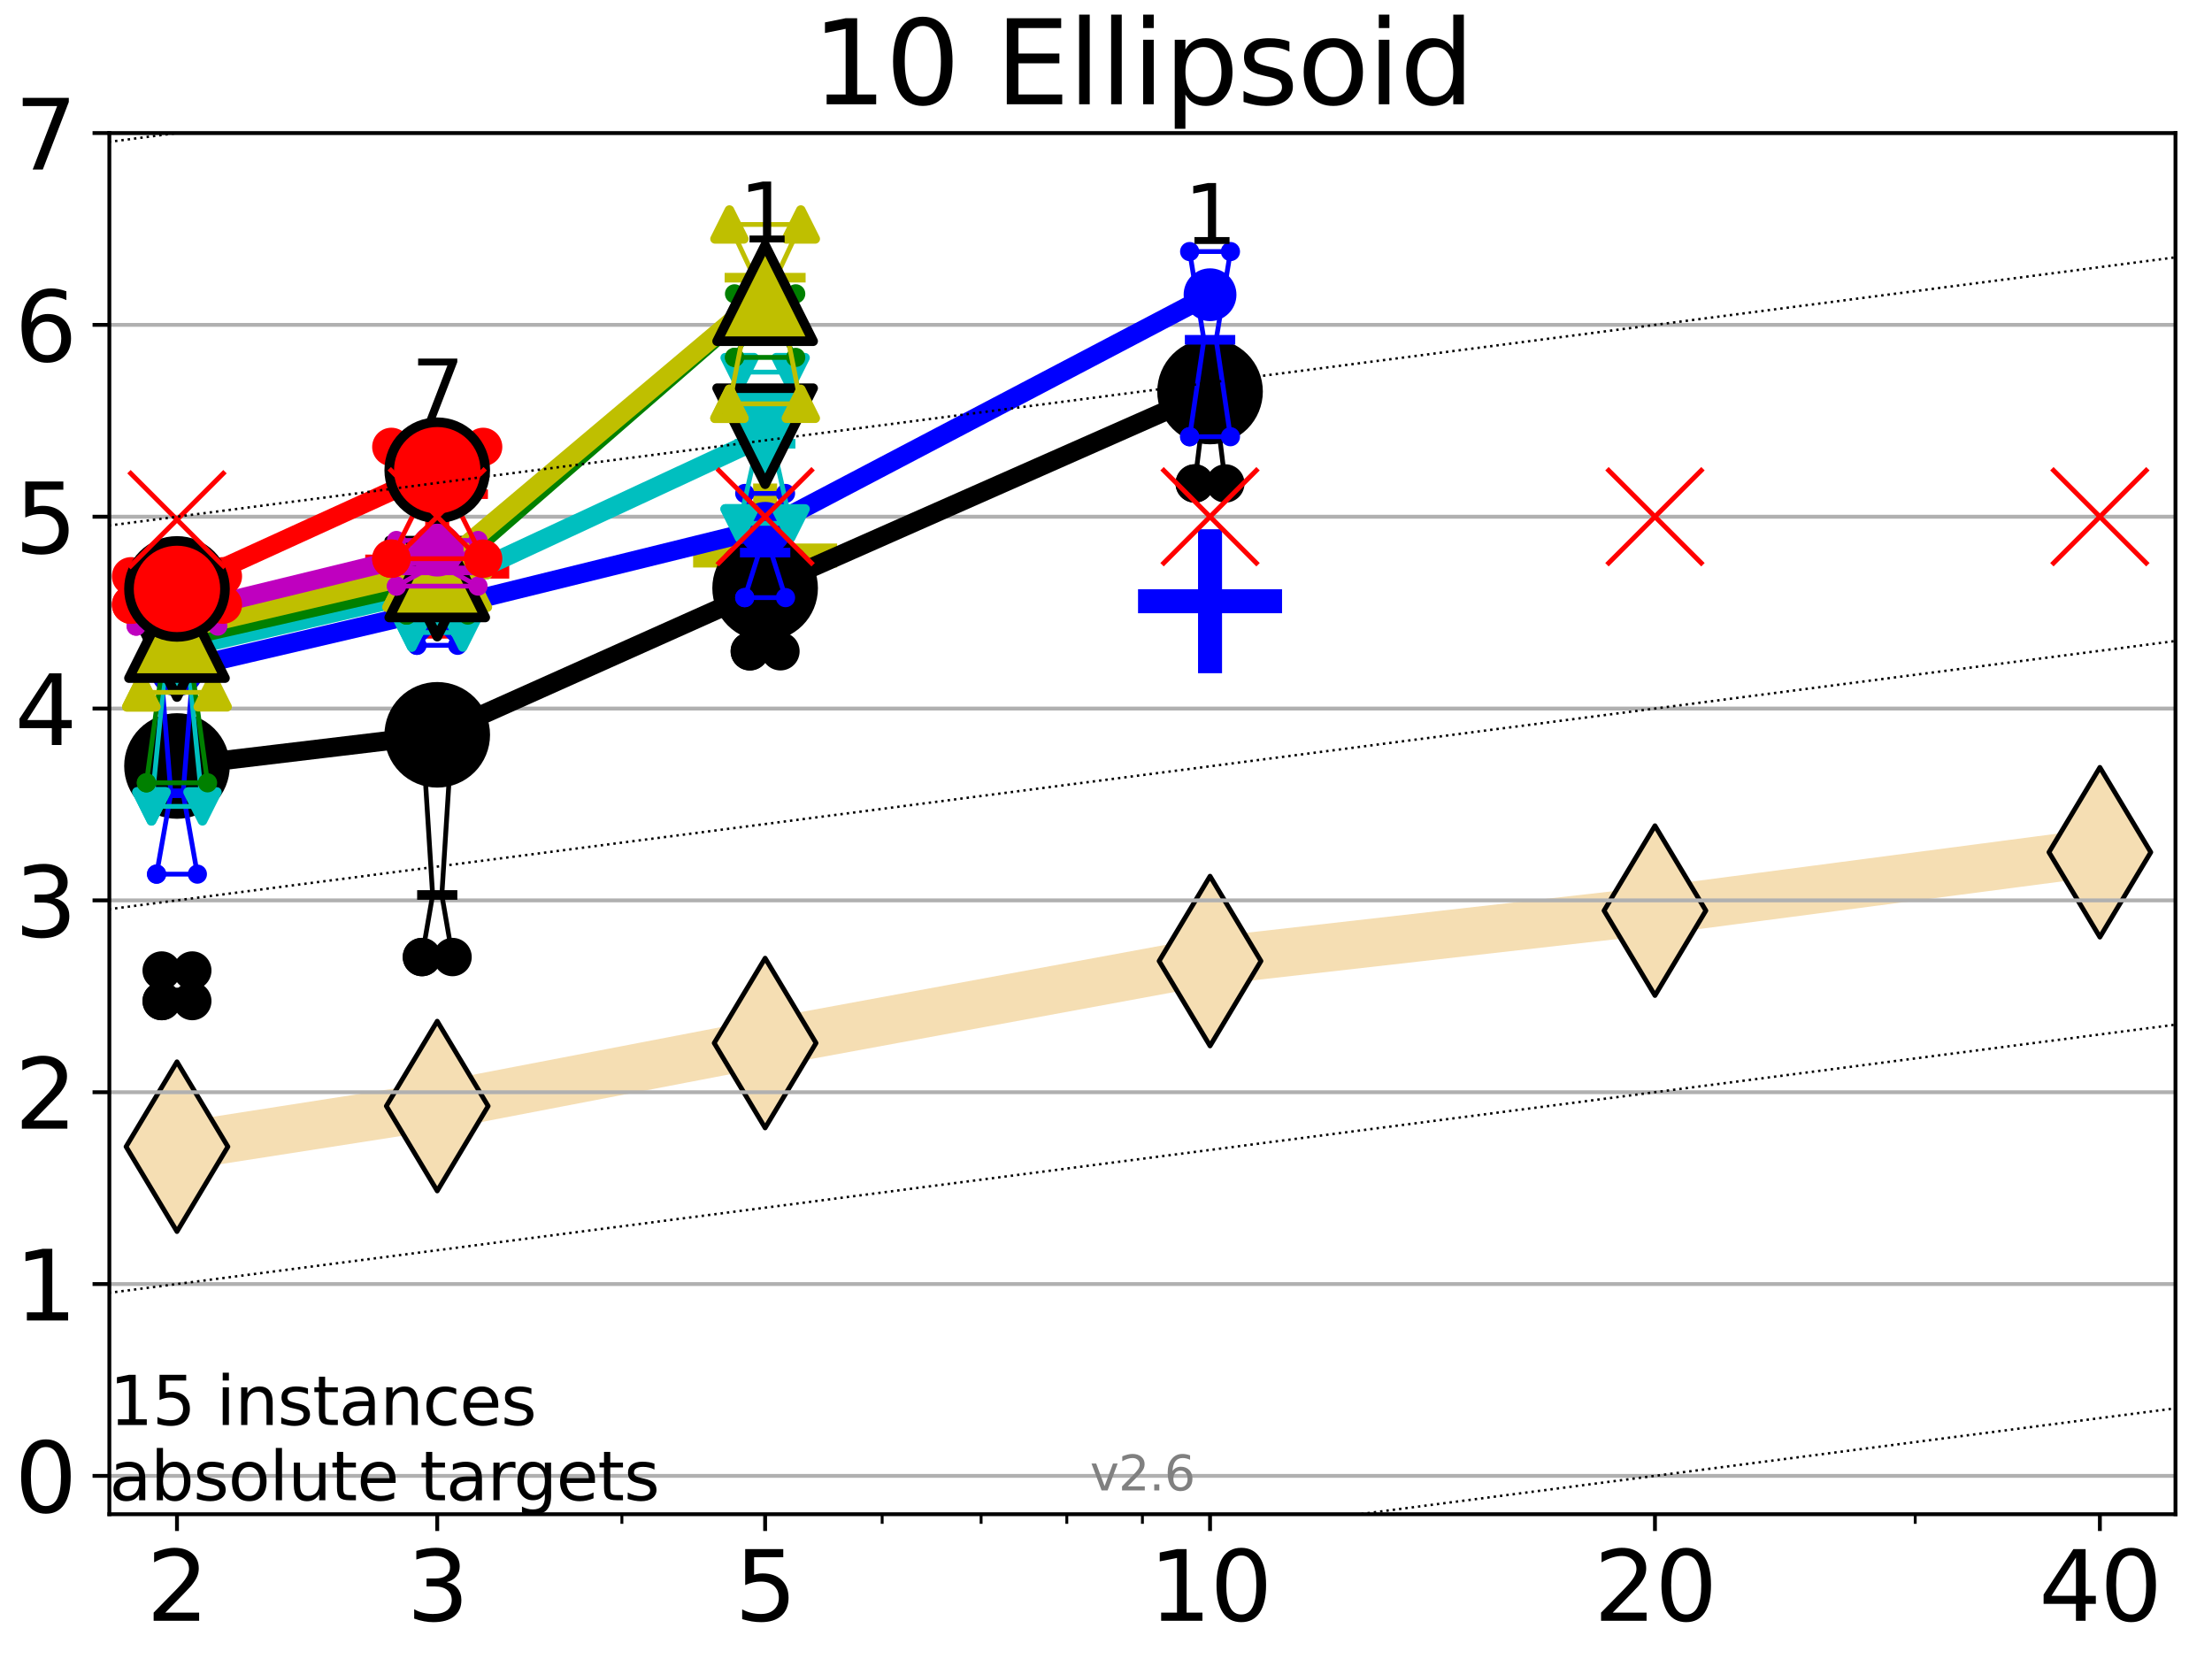 <?xml version="1.0" encoding="utf-8" standalone="no"?>
<!DOCTYPE svg PUBLIC "-//W3C//DTD SVG 1.1//EN"
  "http://www.w3.org/Graphics/SVG/1.1/DTD/svg11.dtd">
<svg xmlns:xlink="http://www.w3.org/1999/xlink" width="460.8pt" height="345.6pt" viewBox="0 0 460.8 345.6" xmlns="http://www.w3.org/2000/svg" version="1.1">
 <defs>
  <style type="text/css">*{stroke-linejoin: round; stroke-linecap: butt}</style>
 </defs>
 <g id="figure_1">
  <g id="patch_1">
   <path d="M 0 345.6 
L 460.8 345.6 
L 460.8 0 
L 0 0 
z
" style="fill: #ffffff"/>
  </g>
  <g id="axes_1">
   <g id="patch_2">
    <path d="M 22.78 315.44 
L 453.192 315.44 
L 453.192 27.72 
L 22.78 27.72 
z
" style="fill: #ffffff"/>
   </g>
   <g id="line2d_1">
    <path d="M 36.868 238.874 
L 91.085 230.414 
L 159.39 217.286 
L 252.074 200.205 
L 344.758 189.699 
L 437.443 177.537 
" clip-path="url(#pded7deedce)" style="fill: none; stroke: #f5deb3; stroke-width: 10; stroke-linecap: square"/>
    <defs>
     <path id="m7edb864f83" d="M 0 17.678 
L 10.607 0 
L 0 -17.678 
L -10.607 0 
z
" style="stroke: #000000; stroke-linejoin: miter"/>
    </defs>
    <g clip-path="url(#pded7deedce)">
     <use xlink:href="#m7edb864f83" x="36.868" y="238.874" style="fill: #f5deb3; stroke: #000000; stroke-linejoin: miter"/>
     <use xlink:href="#m7edb864f83" x="91.085" y="230.414" style="fill: #f5deb3; stroke: #000000; stroke-linejoin: miter"/>
     <use xlink:href="#m7edb864f83" x="159.39" y="217.286" style="fill: #f5deb3; stroke: #000000; stroke-linejoin: miter"/>
     <use xlink:href="#m7edb864f83" x="252.074" y="200.205" style="fill: #f5deb3; stroke: #000000; stroke-linejoin: miter"/>
     <use xlink:href="#m7edb864f83" x="344.758" y="189.699" style="fill: #f5deb3; stroke: #000000; stroke-linejoin: miter"/>
     <use xlink:href="#m7edb864f83" x="437.443" y="177.537" style="fill: #f5deb3; stroke: #000000; stroke-linejoin: miter"/>
    </g>
   </g>
   <g id="line2d_2">
    <defs>
     <path id="mc61d96d56f" d="M -15 0 
L 15 0 
M 0 15 
L 0 -15 
" style="stroke: #bfbf00; stroke-width: 5"/>
    </defs>
    <g clip-path="url(#pded7deedce)">
     <use xlink:href="#mc61d96d56f" x="159.39" y="115.723" style="fill: #bfbf00; stroke: #bfbf00; stroke-width: 5"/>
    </g>
   </g>
   <g id="line2d_3">
    <defs>
     <path id="mbff5456159" d="M -15 0 
L 15 0 
M 0 15 
L 0 -15 
" style="stroke: #0000ff; stroke-width: 5"/>
    </defs>
    <g clip-path="url(#pded7deedce)">
     <use xlink:href="#mbff5456159" x="252.074" y="125.244" style="fill: #0000ff; stroke: #0000ff; stroke-width: 5"/>
    </g>
   </g>
   <g id="line2d_4">
    <defs>
     <path id="m876cc75604" d="M -15 0 
L 15 0 
M 0 15 
L 0 -15 
" style="stroke: #ff0000; stroke-width: 5"/>
    </defs>
    <g clip-path="url(#pded7deedce)">
     <use xlink:href="#m876cc75604" x="91.085" y="118.035" style="fill: #ff0000; stroke: #ff0000; stroke-width: 5"/>
    </g>
   </g>
   <g id="matplotlib.axis_1">
    <g id="xtick_1">
     <g id="line2d_5">
      <defs>
       <path id="mb75a4afb44" d="M 0 0 
L 0 3.5 
" style="stroke: #000000; stroke-width: 0.8"/>
      </defs>
      <g>
       <use xlink:href="#mb75a4afb44" x="36.868" y="315.44" style="stroke: #000000; stroke-width: 0.8"/>
      </g>
     </g>
     <g id="text_1">
      <!-- 2 -->
      <g transform="translate(30.506 337.637)scale(0.2 -0.2)">
       <defs>
        <path id="DejaVuSans-32" d="M 1228 531 
L 3431 531 
L 3431 0 
L 469 0 
L 469 531 
Q 828 903 1448 1529 
Q 2069 2156 2228 2338 
Q 2531 2678 2651 2914 
Q 2772 3150 2772 3378 
Q 2772 3750 2511 3984 
Q 2250 4219 1831 4219 
Q 1534 4219 1204 4116 
Q 875 4013 500 3803 
L 500 4441 
Q 881 4594 1212 4672 
Q 1544 4750 1819 4750 
Q 2544 4750 2975 4387 
Q 3406 4025 3406 3419 
Q 3406 3131 3298 2873 
Q 3191 2616 2906 2266 
Q 2828 2175 2409 1742 
Q 1991 1309 1228 531 
z
" transform="scale(0.016)"/>
       </defs>
       <use xlink:href="#DejaVuSans-32"/>
      </g>
     </g>
    </g>
    <g id="xtick_2">
     <g id="line2d_6">
      <g>
       <use xlink:href="#mb75a4afb44" x="91.085" y="315.44" style="stroke: #000000; stroke-width: 0.8"/>
      </g>
     </g>
     <g id="text_2">
      <!-- 3 -->
      <g transform="translate(84.723 337.637)scale(0.2 -0.2)">
       <defs>
        <path id="DejaVuSans-33" d="M 2597 2516 
Q 3050 2419 3304 2112 
Q 3559 1806 3559 1356 
Q 3559 666 3084 287 
Q 2609 -91 1734 -91 
Q 1441 -91 1130 -33 
Q 819 25 488 141 
L 488 750 
Q 750 597 1062 519 
Q 1375 441 1716 441 
Q 2309 441 2620 675 
Q 2931 909 2931 1356 
Q 2931 1769 2642 2001 
Q 2353 2234 1838 2234 
L 1294 2234 
L 1294 2753 
L 1863 2753 
Q 2328 2753 2575 2939 
Q 2822 3125 2822 3475 
Q 2822 3834 2567 4026 
Q 2313 4219 1838 4219 
Q 1578 4219 1281 4162 
Q 984 4106 628 3988 
L 628 4550 
Q 988 4650 1302 4700 
Q 1616 4750 1894 4750 
Q 2613 4750 3031 4423 
Q 3450 4097 3450 3541 
Q 3450 3153 3228 2886 
Q 3006 2619 2597 2516 
z
" transform="scale(0.016)"/>
       </defs>
       <use xlink:href="#DejaVuSans-33"/>
      </g>
     </g>
    </g>
    <g id="xtick_3">
     <g id="line2d_7">
      <g>
       <use xlink:href="#mb75a4afb44" x="159.39" y="315.44" style="stroke: #000000; stroke-width: 0.8"/>
      </g>
     </g>
     <g id="text_3">
      <!-- 5 -->
      <g transform="translate(153.028 337.637)scale(0.2 -0.2)">
       <defs>
        <path id="DejaVuSans-35" d="M 691 4666 
L 3169 4666 
L 3169 4134 
L 1269 4134 
L 1269 2991 
Q 1406 3038 1543 3061 
Q 1681 3084 1819 3084 
Q 2600 3084 3056 2656 
Q 3513 2228 3513 1497 
Q 3513 744 3044 326 
Q 2575 -91 1722 -91 
Q 1428 -91 1123 -41 
Q 819 9 494 109 
L 494 744 
Q 775 591 1075 516 
Q 1375 441 1709 441 
Q 2250 441 2565 725 
Q 2881 1009 2881 1497 
Q 2881 1984 2565 2268 
Q 2250 2553 1709 2553 
Q 1456 2553 1204 2497 
Q 953 2441 691 2322 
L 691 4666 
z
" transform="scale(0.016)"/>
       </defs>
       <use xlink:href="#DejaVuSans-35"/>
      </g>
     </g>
    </g>
    <g id="xtick_4">
     <g id="line2d_8">
      <g>
       <use xlink:href="#mb75a4afb44" x="252.074" y="315.44" style="stroke: #000000; stroke-width: 0.8"/>
      </g>
     </g>
     <g id="text_4">
      <!-- 10 -->
      <g transform="translate(239.349 337.637)scale(0.2 -0.2)">
       <defs>
        <path id="DejaVuSans-31" d="M 794 531 
L 1825 531 
L 1825 4091 
L 703 3866 
L 703 4441 
L 1819 4666 
L 2450 4666 
L 2450 531 
L 3481 531 
L 3481 0 
L 794 0 
L 794 531 
z
" transform="scale(0.016)"/>
        <path id="DejaVuSans-30" d="M 2034 4250 
Q 1547 4250 1301 3770 
Q 1056 3291 1056 2328 
Q 1056 1369 1301 889 
Q 1547 409 2034 409 
Q 2525 409 2770 889 
Q 3016 1369 3016 2328 
Q 3016 3291 2770 3770 
Q 2525 4250 2034 4250 
z
M 2034 4750 
Q 2819 4750 3233 4129 
Q 3647 3509 3647 2328 
Q 3647 1150 3233 529 
Q 2819 -91 2034 -91 
Q 1250 -91 836 529 
Q 422 1150 422 2328 
Q 422 3509 836 4129 
Q 1250 4750 2034 4750 
z
" transform="scale(0.016)"/>
       </defs>
       <use xlink:href="#DejaVuSans-31"/>
       <use xlink:href="#DejaVuSans-30" x="63.623"/>
      </g>
     </g>
    </g>
    <g id="xtick_5">
     <g id="line2d_9">
      <g>
       <use xlink:href="#mb75a4afb44" x="344.758" y="315.44" style="stroke: #000000; stroke-width: 0.8"/>
      </g>
     </g>
     <g id="text_5">
      <!-- 20 -->
      <g transform="translate(332.033 337.637)scale(0.2 -0.2)">
       <use xlink:href="#DejaVuSans-32"/>
       <use xlink:href="#DejaVuSans-30" x="63.623"/>
      </g>
     </g>
    </g>
    <g id="xtick_6">
     <g id="line2d_10">
      <g>
       <use xlink:href="#mb75a4afb44" x="437.443" y="315.44" style="stroke: #000000; stroke-width: 0.8"/>
      </g>
     </g>
     <g id="text_6">
      <!-- 40 -->
      <g transform="translate(424.718 337.637)scale(0.2 -0.2)">
       <defs>
        <path id="DejaVuSans-34" d="M 2419 4116 
L 825 1625 
L 2419 1625 
L 2419 4116 
z
M 2253 4666 
L 3047 4666 
L 3047 1625 
L 3713 1625 
L 3713 1100 
L 3047 1100 
L 3047 0 
L 2419 0 
L 2419 1100 
L 313 1100 
L 313 1709 
L 2253 4666 
z
" transform="scale(0.016)"/>
       </defs>
       <use xlink:href="#DejaVuSans-34"/>
       <use xlink:href="#DejaVuSans-30" x="63.623"/>
      </g>
     </g>
    </g>
    <g id="xtick_7">
     <g id="line2d_11">
      <defs>
       <path id="ma5ceed605a" d="M 0 0 
L 0 2 
" style="stroke: #000000; stroke-width: 0.6"/>
      </defs>
      <g>
       <use xlink:href="#ma5ceed605a" x="129.552" y="315.44" style="stroke: #000000; stroke-width: 0.6"/>
      </g>
     </g>
    </g>
    <g id="xtick_8">
     <g id="line2d_12">
      <g>
       <use xlink:href="#ma5ceed605a" x="183.769" y="315.44" style="stroke: #000000; stroke-width: 0.6"/>
      </g>
     </g>
    </g>
    <g id="xtick_9">
     <g id="line2d_13">
      <g>
       <use xlink:href="#ma5ceed605a" x="204.381" y="315.44" style="stroke: #000000; stroke-width: 0.6"/>
      </g>
     </g>
    </g>
    <g id="xtick_10">
     <g id="line2d_14">
      <g>
       <use xlink:href="#ma5ceed605a" x="222.237" y="315.44" style="stroke: #000000; stroke-width: 0.6"/>
      </g>
     </g>
    </g>
    <g id="xtick_11">
     <g id="line2d_15">
      <g>
       <use xlink:href="#ma5ceed605a" x="237.986" y="315.44" style="stroke: #000000; stroke-width: 0.6"/>
      </g>
     </g>
    </g>
    <g id="xtick_12">
     <g id="line2d_16">
      <g>
       <use xlink:href="#ma5ceed605a" x="398.975" y="315.44" style="stroke: #000000; stroke-width: 0.6"/>
      </g>
     </g>
    </g>
   </g>
   <g id="matplotlib.axis_2">
    <g id="ytick_1">
     <g id="line2d_17">
      <path d="M 22.78 307.448 
L 453.192 307.448 
" clip-path="url(#pded7deedce)" style="fill: none; stroke: #b0b0b0; stroke-width: 0.8; stroke-linecap: square"/>
     </g>
     <g id="line2d_18">
      <defs>
       <path id="ma7c5e1b24b" d="M 0 0 
L -3.5 0 
" style="stroke: #000000; stroke-width: 0.8"/>
      </defs>
      <g>
       <use xlink:href="#ma7c5e1b24b" x="22.78" y="307.448" style="stroke: #000000; stroke-width: 0.8"/>
      </g>
     </g>
     <g id="text_7">
      <!-- 0 -->
      <g transform="translate(3.055 315.046)scale(0.2 -0.2)">
       <use xlink:href="#DejaVuSans-30"/>
      </g>
     </g>
    </g>
    <g id="ytick_2">
     <g id="line2d_19">
      <path d="M 22.78 267.487 
L 453.192 267.487 
" clip-path="url(#pded7deedce)" style="fill: none; stroke: #b0b0b0; stroke-width: 0.8; stroke-linecap: square"/>
     </g>
     <g id="line2d_20">
      <g>
       <use xlink:href="#ma7c5e1b24b" x="22.78" y="267.487" style="stroke: #000000; stroke-width: 0.8"/>
      </g>
     </g>
     <g id="text_8">
      <!-- 1 -->
      <g transform="translate(3.055 275.085)scale(0.2 -0.2)">
       <use xlink:href="#DejaVuSans-31"/>
      </g>
     </g>
    </g>
    <g id="ytick_3">
     <g id="line2d_21">
      <path d="M 22.78 227.526 
L 453.192 227.526 
" clip-path="url(#pded7deedce)" style="fill: none; stroke: #b0b0b0; stroke-width: 0.8; stroke-linecap: square"/>
     </g>
     <g id="line2d_22">
      <g>
       <use xlink:href="#ma7c5e1b24b" x="22.78" y="227.526" style="stroke: #000000; stroke-width: 0.8"/>
      </g>
     </g>
     <g id="text_9">
      <!-- 2 -->
      <g transform="translate(3.055 235.124)scale(0.2 -0.2)">
       <use xlink:href="#DejaVuSans-32"/>
      </g>
     </g>
    </g>
    <g id="ytick_4">
     <g id="line2d_23">
      <path d="M 22.78 187.564 
L 453.192 187.564 
" clip-path="url(#pded7deedce)" style="fill: none; stroke: #b0b0b0; stroke-width: 0.8; stroke-linecap: square"/>
     </g>
     <g id="line2d_24">
      <g>
       <use xlink:href="#ma7c5e1b24b" x="22.78" y="187.564" style="stroke: #000000; stroke-width: 0.8"/>
      </g>
     </g>
     <g id="text_10">
      <!-- 3 -->
      <g transform="translate(3.055 195.163)scale(0.2 -0.2)">
       <use xlink:href="#DejaVuSans-33"/>
      </g>
     </g>
    </g>
    <g id="ytick_5">
     <g id="line2d_25">
      <path d="M 22.78 147.603 
L 453.192 147.603 
" clip-path="url(#pded7deedce)" style="fill: none; stroke: #b0b0b0; stroke-width: 0.8; stroke-linecap: square"/>
     </g>
     <g id="line2d_26">
      <g>
       <use xlink:href="#ma7c5e1b24b" x="22.78" y="147.603" style="stroke: #000000; stroke-width: 0.8"/>
      </g>
     </g>
     <g id="text_11">
      <!-- 4 -->
      <g transform="translate(3.055 155.202)scale(0.2 -0.2)">
       <use xlink:href="#DejaVuSans-34"/>
      </g>
     </g>
    </g>
    <g id="ytick_6">
     <g id="line2d_27">
      <path d="M 22.78 107.642 
L 453.192 107.642 
" clip-path="url(#pded7deedce)" style="fill: none; stroke: #b0b0b0; stroke-width: 0.8; stroke-linecap: square"/>
     </g>
     <g id="line2d_28">
      <g>
       <use xlink:href="#ma7c5e1b24b" x="22.78" y="107.642" style="stroke: #000000; stroke-width: 0.8"/>
      </g>
     </g>
     <g id="text_12">
      <!-- 5 -->
      <g transform="translate(3.055 115.241)scale(0.2 -0.2)">
       <use xlink:href="#DejaVuSans-35"/>
      </g>
     </g>
    </g>
    <g id="ytick_7">
     <g id="line2d_29">
      <path d="M 22.78 67.681 
L 453.192 67.681 
" clip-path="url(#pded7deedce)" style="fill: none; stroke: #b0b0b0; stroke-width: 0.8; stroke-linecap: square"/>
     </g>
     <g id="line2d_30">
      <g>
       <use xlink:href="#ma7c5e1b24b" x="22.78" y="67.681" style="stroke: #000000; stroke-width: 0.8"/>
      </g>
     </g>
     <g id="text_13">
      <!-- 6 -->
      <g transform="translate(3.055 75.28)scale(0.2 -0.2)">
       <defs>
        <path id="DejaVuSans-36" d="M 2113 2584 
Q 1688 2584 1439 2293 
Q 1191 2003 1191 1497 
Q 1191 994 1439 701 
Q 1688 409 2113 409 
Q 2538 409 2786 701 
Q 3034 994 3034 1497 
Q 3034 2003 2786 2293 
Q 2538 2584 2113 2584 
z
M 3366 4563 
L 3366 3988 
Q 3128 4100 2886 4159 
Q 2644 4219 2406 4219 
Q 1781 4219 1451 3797 
Q 1122 3375 1075 2522 
Q 1259 2794 1537 2939 
Q 1816 3084 2150 3084 
Q 2853 3084 3261 2657 
Q 3669 2231 3669 1497 
Q 3669 778 3244 343 
Q 2819 -91 2113 -91 
Q 1303 -91 875 529 
Q 447 1150 447 2328 
Q 447 3434 972 4092 
Q 1497 4750 2381 4750 
Q 2619 4750 2861 4703 
Q 3103 4656 3366 4563 
z
" transform="scale(0.016)"/>
       </defs>
       <use xlink:href="#DejaVuSans-36"/>
      </g>
     </g>
    </g>
    <g id="ytick_8">
     <g id="line2d_31">
      <path d="M 22.78 27.72 
L 453.192 27.72 
" clip-path="url(#pded7deedce)" style="fill: none; stroke: #b0b0b0; stroke-width: 0.8; stroke-linecap: square"/>
     </g>
     <g id="line2d_32">
      <g>
       <use xlink:href="#ma7c5e1b24b" x="22.78" y="27.72" style="stroke: #000000; stroke-width: 0.8"/>
      </g>
     </g>
     <g id="text_14">
      <!-- 7 -->
      <g transform="translate(3.055 35.318)scale(0.2 -0.2)">
       <defs>
        <path id="DejaVuSans-37" d="M 525 4666 
L 3525 4666 
L 3525 4397 
L 1831 0 
L 1172 0 
L 2766 4134 
L 525 4134 
L 525 4666 
z
" transform="scale(0.016)"/>
       </defs>
       <use xlink:href="#DejaVuSans-37"/>
      </g>
     </g>
    </g>
   </g>
   <g id="line2d_33">
    <path d="M 33.682 208.539 
L 35.912 206.753 
L 33.682 202.181 
L 40.054 202.181 
L 37.824 206.753 
L 40.054 208.539 
L 33.682 208.539 
" clip-path="url(#pded7deedce)" style="fill: none; stroke: #000000; stroke-linecap: square"/>
   </g>
   <g id="line2d_34">
    <path d="M 33.682 208.539 
L 40.054 208.539 
L 40.054 202.181 
L 33.682 202.181 
L 33.682 208.539 
" clip-path="url(#pded7deedce)" style="fill: none"/>
    <defs>
     <path id="m3ef370d0dd" d="M 0 3 
C 0.796 3 1.559 2.684 2.121 2.121 
C 2.684 1.559 3 0.796 3 0 
C 3 -0.796 2.684 -1.559 2.121 -2.121 
C 1.559 -2.684 0.796 -3 0 -3 
C -0.796 -3 -1.559 -2.684 -2.121 -2.121 
C -2.684 -1.559 -3 -0.796 -3 0 
C -3 0.796 -2.684 1.559 -2.121 2.121 
C -1.559 2.684 -0.796 3 0 3 
z
" style="stroke: #000000; stroke-width: 2"/>
    </defs>
    <g clip-path="url(#pded7deedce)">
     <use xlink:href="#m3ef370d0dd" x="33.682" y="208.539" style="stroke: #000000; stroke-width: 2"/>
     <use xlink:href="#m3ef370d0dd" x="40.054" y="208.539" style="stroke: #000000; stroke-width: 2"/>
     <use xlink:href="#m3ef370d0dd" x="40.054" y="202.181" style="stroke: #000000; stroke-width: 2"/>
     <use xlink:href="#m3ef370d0dd" x="33.682" y="202.181" style="stroke: #000000; stroke-width: 2"/>
     <use xlink:href="#m3ef370d0dd" x="33.682" y="208.539" style="stroke: #000000; stroke-width: 2"/>
    </g>
   </g>
   <g id="line2d_35">
    <path d="M 33.682 206.753 
L 40.054 206.753 
" clip-path="url(#pded7deedce)" style="fill: none; stroke: #000000; stroke-width: 2; stroke-linecap: square"/>
   </g>
   <g id="line2d_36">
    <path d="M 87.899 199.37 
L 90.129 186.439 
L 87.899 151.272 
L 94.271 151.272 
L 92.041 186.439 
L 94.271 199.37 
L 87.899 199.37 
" clip-path="url(#pded7deedce)" style="fill: none; stroke: #000000; stroke-linecap: square"/>
   </g>
   <g id="line2d_37">
    <path d="M 87.899 199.37 
L 94.271 199.37 
L 94.271 151.272 
L 87.899 151.272 
L 87.899 199.37 
" clip-path="url(#pded7deedce)" style="fill: none"/>
    <g clip-path="url(#pded7deedce)">
     <use xlink:href="#m3ef370d0dd" x="87.899" y="199.37" style="stroke: #000000; stroke-width: 2"/>
     <use xlink:href="#m3ef370d0dd" x="94.271" y="199.37" style="stroke: #000000; stroke-width: 2"/>
     <use xlink:href="#m3ef370d0dd" x="94.271" y="151.272" style="stroke: #000000; stroke-width: 2"/>
     <use xlink:href="#m3ef370d0dd" x="87.899" y="151.272" style="stroke: #000000; stroke-width: 2"/>
     <use xlink:href="#m3ef370d0dd" x="87.899" y="199.37" style="stroke: #000000; stroke-width: 2"/>
    </g>
   </g>
   <g id="line2d_38">
    <path d="M 87.899 186.439 
L 94.271 186.439 
" clip-path="url(#pded7deedce)" style="fill: none; stroke: #000000; stroke-width: 2; stroke-linecap: square"/>
   </g>
   <g id="line2d_39">
    <path d="M 156.204 135.669 
L 158.434 127.935 
L 156.204 118.396 
L 162.576 118.396 
L 160.346 127.935 
L 162.576 135.669 
L 156.204 135.669 
" clip-path="url(#pded7deedce)" style="fill: none; stroke: #000000; stroke-linecap: square"/>
   </g>
   <g id="line2d_40">
    <path d="M 156.204 135.669 
L 162.576 135.669 
L 162.576 118.396 
L 156.204 118.396 
L 156.204 135.669 
" clip-path="url(#pded7deedce)" style="fill: none"/>
    <g clip-path="url(#pded7deedce)">
     <use xlink:href="#m3ef370d0dd" x="156.204" y="135.669" style="stroke: #000000; stroke-width: 2"/>
     <use xlink:href="#m3ef370d0dd" x="162.576" y="135.669" style="stroke: #000000; stroke-width: 2"/>
     <use xlink:href="#m3ef370d0dd" x="162.576" y="118.396" style="stroke: #000000; stroke-width: 2"/>
     <use xlink:href="#m3ef370d0dd" x="156.204" y="118.396" style="stroke: #000000; stroke-width: 2"/>
     <use xlink:href="#m3ef370d0dd" x="156.204" y="135.669" style="stroke: #000000; stroke-width: 2"/>
    </g>
   </g>
   <g id="line2d_41">
    <path d="M 156.204 127.935 
L 162.576 127.935 
" clip-path="url(#pded7deedce)" style="fill: none; stroke: #000000; stroke-width: 2; stroke-linecap: square"/>
   </g>
   <g id="line2d_42">
    <path d="M 248.888 100.713 
L 251.118 82.569 
L 248.888 75.845 
L 255.26 75.845 
L 253.03 82.569 
L 255.26 100.713 
L 248.888 100.713 
" clip-path="url(#pded7deedce)" style="fill: none; stroke: #000000; stroke-linecap: square"/>
   </g>
   <g id="line2d_43">
    <path d="M 248.888 100.713 
L 255.26 100.713 
L 255.26 75.845 
L 248.888 75.845 
L 248.888 100.713 
" clip-path="url(#pded7deedce)" style="fill: none"/>
    <g clip-path="url(#pded7deedce)">
     <use xlink:href="#m3ef370d0dd" x="248.888" y="100.713" style="stroke: #000000; stroke-width: 2"/>
     <use xlink:href="#m3ef370d0dd" x="255.26" y="100.713" style="stroke: #000000; stroke-width: 2"/>
     <use xlink:href="#m3ef370d0dd" x="255.26" y="75.845" style="stroke: #000000; stroke-width: 2"/>
     <use xlink:href="#m3ef370d0dd" x="248.888" y="75.845" style="stroke: #000000; stroke-width: 2"/>
     <use xlink:href="#m3ef370d0dd" x="248.888" y="100.713" style="stroke: #000000; stroke-width: 2"/>
    </g>
   </g>
   <g id="line2d_44">
    <path d="M 248.888 82.569 
L 255.26 82.569 
" clip-path="url(#pded7deedce)" style="fill: none; stroke: #000000; stroke-width: 2; stroke-linecap: square"/>
   </g>
   <g id="line2d_45">
    <path d="M 36.868 159.569 
L 91.085 153.076 
" clip-path="url(#pded7deedce)" style="fill: none; stroke: #000000; stroke-width: 4; stroke-linecap: square"/>
   </g>
   <g id="line2d_46">
    <path d="M 91.085 153.076 
L 159.39 122.521 
" clip-path="url(#pded7deedce)" style="fill: none; stroke: #000000; stroke-width: 4; stroke-linecap: square"/>
   </g>
   <g id="line2d_47">
    <path d="M 159.39 122.521 
L 252.074 81.56 
" clip-path="url(#pded7deedce)" style="fill: none; stroke: #000000; stroke-width: 4; stroke-linecap: square"/>
   </g>
   <g id="line2d_48">
    <path d="M 36.868 159.569 
L 91.085 153.076 
L 159.39 122.521 
L 252.074 81.56 
" clip-path="url(#pded7deedce)" style="fill: none"/>
    <defs>
     <path id="m776ca24cc1" d="M 0 10 
C 2.652 10 5.196 8.946 7.071 7.071 
C 8.946 5.196 10 2.652 10 0 
C 10 -2.652 8.946 -5.196 7.071 -7.071 
C 5.196 -8.946 2.652 -10 0 -10 
C -2.652 -10 -5.196 -8.946 -7.071 -7.071 
C -8.946 -5.196 -10 -2.652 -10 0 
C -10 2.652 -8.946 5.196 -7.071 7.071 
C -5.196 8.946 -2.652 10 0 10 
z
" style="stroke: #000000; stroke-width: 2"/>
    </defs>
    <g clip-path="url(#pded7deedce)">
     <use xlink:href="#m776ca24cc1" x="36.868" y="159.569" style="stroke: #000000; stroke-width: 2"/>
     <use xlink:href="#m776ca24cc1" x="91.085" y="153.076" style="stroke: #000000; stroke-width: 2"/>
     <use xlink:href="#m776ca24cc1" x="159.39" y="122.521" style="stroke: #000000; stroke-width: 2"/>
     <use xlink:href="#m776ca24cc1" x="252.074" y="81.56" style="stroke: #000000; stroke-width: 2"/>
    </g>
   </g>
   <g id="line2d_49">
    <path d="M 32.62 182.098 
L 35.594 165.25 
L 32.62 128.101 
L 41.116 128.101 
L 38.143 165.25 
L 41.116 182.098 
L 32.62 182.098 
" clip-path="url(#pded7deedce)" style="fill: none; stroke: #0000ff; stroke-linecap: square"/>
   </g>
   <g id="line2d_50">
    <path d="M 32.62 182.098 
L 41.116 182.098 
L 41.116 128.101 
L 32.62 128.101 
L 32.62 182.098 
" clip-path="url(#pded7deedce)" style="fill: none"/>
    <defs>
     <path id="m527c91892c" d="M 0 1.5 
C 0.398 1.5 0.779 1.342 1.061 1.061 
C 1.342 0.779 1.5 0.398 1.5 0 
C 1.5 -0.398 1.342 -0.779 1.061 -1.061 
C 0.779 -1.342 0.398 -1.5 0 -1.5 
C -0.398 -1.5 -0.779 -1.342 -1.061 -1.061 
C -1.342 -0.779 -1.5 -0.398 -1.5 0 
C -1.5 0.398 -1.342 0.779 -1.061 1.061 
C -0.779 1.342 -0.398 1.5 0 1.5 
z
" style="stroke: #0000ff"/>
    </defs>
    <g clip-path="url(#pded7deedce)">
     <use xlink:href="#m527c91892c" x="32.62" y="182.098" style="fill: #0000ff; stroke: #0000ff"/>
     <use xlink:href="#m527c91892c" x="41.116" y="182.098" style="fill: #0000ff; stroke: #0000ff"/>
     <use xlink:href="#m527c91892c" x="41.116" y="128.101" style="fill: #0000ff; stroke: #0000ff"/>
     <use xlink:href="#m527c91892c" x="32.62" y="128.101" style="fill: #0000ff; stroke: #0000ff"/>
     <use xlink:href="#m527c91892c" x="32.62" y="182.098" style="fill: #0000ff; stroke: #0000ff"/>
    </g>
   </g>
   <g id="line2d_51">
    <path d="M 32.62 165.25 
L 41.116 165.25 
" clip-path="url(#pded7deedce)" style="fill: none; stroke: #0000ff; stroke-width: 2; stroke-linecap: square"/>
   </g>
   <g id="line2d_52">
    <path d="M 86.837 134.432 
L 89.811 131.323 
L 86.837 124.735 
L 95.333 124.735 
L 92.359 131.323 
L 95.333 134.432 
L 86.837 134.432 
" clip-path="url(#pded7deedce)" style="fill: none; stroke: #0000ff; stroke-linecap: square"/>
   </g>
   <g id="line2d_53">
    <path d="M 86.837 134.432 
L 95.333 134.432 
L 95.333 124.735 
L 86.837 124.735 
L 86.837 134.432 
" clip-path="url(#pded7deedce)" style="fill: none"/>
    <g clip-path="url(#pded7deedce)">
     <use xlink:href="#m527c91892c" x="86.837" y="134.432" style="fill: #0000ff; stroke: #0000ff"/>
     <use xlink:href="#m527c91892c" x="95.333" y="134.432" style="fill: #0000ff; stroke: #0000ff"/>
     <use xlink:href="#m527c91892c" x="95.333" y="124.735" style="fill: #0000ff; stroke: #0000ff"/>
     <use xlink:href="#m527c91892c" x="86.837" y="124.735" style="fill: #0000ff; stroke: #0000ff"/>
     <use xlink:href="#m527c91892c" x="86.837" y="134.432" style="fill: #0000ff; stroke: #0000ff"/>
    </g>
   </g>
   <g id="line2d_54">
    <path d="M 86.837 131.323 
L 95.333 131.323 
" clip-path="url(#pded7deedce)" style="fill: none; stroke: #0000ff; stroke-width: 2; stroke-linecap: square"/>
   </g>
   <g id="line2d_55">
    <path d="M 155.142 124.492 
L 158.116 115.122 
L 155.142 102.798 
L 163.638 102.798 
L 160.665 115.122 
L 163.638 124.492 
L 155.142 124.492 
" clip-path="url(#pded7deedce)" style="fill: none; stroke: #0000ff; stroke-linecap: square"/>
   </g>
   <g id="line2d_56">
    <path d="M 155.142 124.492 
L 163.638 124.492 
L 163.638 102.798 
L 155.142 102.798 
L 155.142 124.492 
" clip-path="url(#pded7deedce)" style="fill: none"/>
    <g clip-path="url(#pded7deedce)">
     <use xlink:href="#m527c91892c" x="155.142" y="124.492" style="fill: #0000ff; stroke: #0000ff"/>
     <use xlink:href="#m527c91892c" x="163.638" y="124.492" style="fill: #0000ff; stroke: #0000ff"/>
     <use xlink:href="#m527c91892c" x="163.638" y="102.798" style="fill: #0000ff; stroke: #0000ff"/>
     <use xlink:href="#m527c91892c" x="155.142" y="102.798" style="fill: #0000ff; stroke: #0000ff"/>
     <use xlink:href="#m527c91892c" x="155.142" y="124.492" style="fill: #0000ff; stroke: #0000ff"/>
    </g>
   </g>
   <g id="line2d_57">
    <path d="M 155.142 115.122 
L 163.638 115.122 
" clip-path="url(#pded7deedce)" style="fill: none; stroke: #0000ff; stroke-width: 2; stroke-linecap: square"/>
   </g>
   <g id="line2d_58">
    <path d="M 247.826 90.975 
L 250.8 70.784 
L 247.826 52.406 
L 256.322 52.406 
L 253.349 70.784 
L 256.322 90.975 
L 247.826 90.975 
" clip-path="url(#pded7deedce)" style="fill: none; stroke: #0000ff; stroke-linecap: square"/>
   </g>
   <g id="line2d_59">
    <path d="M 247.826 90.975 
L 256.322 90.975 
L 256.322 52.406 
L 247.826 52.406 
L 247.826 90.975 
" clip-path="url(#pded7deedce)" style="fill: none"/>
    <g clip-path="url(#pded7deedce)">
     <use xlink:href="#m527c91892c" x="247.826" y="90.975" style="fill: #0000ff; stroke: #0000ff"/>
     <use xlink:href="#m527c91892c" x="256.322" y="90.975" style="fill: #0000ff; stroke: #0000ff"/>
     <use xlink:href="#m527c91892c" x="256.322" y="52.406" style="fill: #0000ff; stroke: #0000ff"/>
     <use xlink:href="#m527c91892c" x="247.826" y="52.406" style="fill: #0000ff; stroke: #0000ff"/>
     <use xlink:href="#m527c91892c" x="247.826" y="90.975" style="fill: #0000ff; stroke: #0000ff"/>
    </g>
   </g>
   <g id="line2d_60">
    <path d="M 247.826 70.784 
L 256.322 70.784 
" clip-path="url(#pded7deedce)" style="fill: none; stroke: #0000ff; stroke-width: 2; stroke-linecap: square"/>
   </g>
   <g id="line2d_61">
    <path d="M 36.868 139.538 
L 91.085 126.882 
" clip-path="url(#pded7deedce)" style="fill: none; stroke: #0000ff; stroke-width: 4; stroke-linecap: square"/>
   </g>
   <g id="line2d_62">
    <path d="M 91.085 126.882 
L 159.39 110.057 
" clip-path="url(#pded7deedce)" style="fill: none; stroke: #0000ff; stroke-width: 4; stroke-linecap: square"/>
   </g>
   <g id="line2d_63">
    <path d="M 159.39 110.057 
L 252.074 61.398 
" clip-path="url(#pded7deedce)" style="fill: none; stroke: #0000ff; stroke-width: 4; stroke-linecap: square"/>
   </g>
   <g id="line2d_64">
    <path d="M 36.868 139.538 
L 91.085 126.882 
L 159.39 110.057 
L 252.074 61.398 
" clip-path="url(#pded7deedce)" style="fill: none"/>
    <defs>
     <path id="m1f81e10711" d="M 0 5 
C 1.326 5 2.598 4.473 3.536 3.536 
C 4.473 2.598 5 1.326 5 0 
C 5 -1.326 4.473 -2.598 3.536 -3.536 
C 2.598 -4.473 1.326 -5 0 -5 
C -1.326 -5 -2.598 -4.473 -3.536 -3.536 
C -4.473 -2.598 -5 -1.326 -5 0 
C -5 1.326 -4.473 2.598 -3.536 3.536 
C -2.598 4.473 -1.326 5 0 5 
z
" style="stroke: #0000ff"/>
    </defs>
    <g clip-path="url(#pded7deedce)">
     <use xlink:href="#m1f81e10711" x="36.868" y="139.538" style="fill: #0000ff; stroke: #0000ff"/>
     <use xlink:href="#m1f81e10711" x="91.085" y="126.882" style="fill: #0000ff; stroke: #0000ff"/>
     <use xlink:href="#m1f81e10711" x="159.39" y="110.057" style="fill: #0000ff; stroke: #0000ff"/>
     <use xlink:href="#m1f81e10711" x="252.074" y="61.398" style="fill: #0000ff; stroke: #0000ff"/>
    </g>
   </g>
   <g id="line2d_65">
    <path d="M 31.558 167.988 
L 35.275 130.56 
L 31.558 127.19 
L 42.178 127.19 
L 38.461 130.56 
L 42.178 167.988 
L 31.558 167.988 
" clip-path="url(#pded7deedce)" style="fill: none; stroke: #00bfbf; stroke-linecap: square"/>
   </g>
   <g id="line2d_66">
    <path d="M 31.558 167.988 
L 42.178 167.988 
L 42.178 127.19 
L 31.558 127.19 
L 31.558 167.988 
" clip-path="url(#pded7deedce)" style="fill: none"/>
    <defs>
     <path id="m2446b49100" d="M -0 3 
L 3 -3 
L -3 -3 
z
" style="stroke: #00bfbf; stroke-width: 2; stroke-linejoin: miter"/>
    </defs>
    <g clip-path="url(#pded7deedce)">
     <use xlink:href="#m2446b49100" x="31.558" y="167.988" style="fill: #00bfbf; stroke: #00bfbf; stroke-width: 2; stroke-linejoin: miter"/>
     <use xlink:href="#m2446b49100" x="42.178" y="167.988" style="fill: #00bfbf; stroke: #00bfbf; stroke-width: 2; stroke-linejoin: miter"/>
     <use xlink:href="#m2446b49100" x="42.178" y="127.19" style="fill: #00bfbf; stroke: #00bfbf; stroke-width: 2; stroke-linejoin: miter"/>
     <use xlink:href="#m2446b49100" x="31.558" y="127.19" style="fill: #00bfbf; stroke: #00bfbf; stroke-width: 2; stroke-linejoin: miter"/>
     <use xlink:href="#m2446b49100" x="31.558" y="167.988" style="fill: #00bfbf; stroke: #00bfbf; stroke-width: 2; stroke-linejoin: miter"/>
    </g>
   </g>
   <g id="line2d_67">
    <path d="M 31.558 130.56 
L 42.178 130.56 
" clip-path="url(#pded7deedce)" style="fill: none; stroke: #00bfbf; stroke-width: 2; stroke-linecap: square"/>
   </g>
   <g id="line2d_68">
    <path d="M 85.775 131.77 
L 89.492 129.176 
L 85.775 121.809 
L 96.395 121.809 
L 92.678 129.176 
L 96.395 131.77 
L 85.775 131.77 
" clip-path="url(#pded7deedce)" style="fill: none; stroke: #00bfbf; stroke-linecap: square"/>
   </g>
   <g id="line2d_69">
    <path d="M 85.775 131.77 
L 96.395 131.77 
L 96.395 121.809 
L 85.775 121.809 
L 85.775 131.77 
" clip-path="url(#pded7deedce)" style="fill: none"/>
    <g clip-path="url(#pded7deedce)">
     <use xlink:href="#m2446b49100" x="85.775" y="131.77" style="fill: #00bfbf; stroke: #00bfbf; stroke-width: 2; stroke-linejoin: miter"/>
     <use xlink:href="#m2446b49100" x="96.395" y="131.77" style="fill: #00bfbf; stroke: #00bfbf; stroke-width: 2; stroke-linejoin: miter"/>
     <use xlink:href="#m2446b49100" x="96.395" y="121.809" style="fill: #00bfbf; stroke: #00bfbf; stroke-width: 2; stroke-linejoin: miter"/>
     <use xlink:href="#m2446b49100" x="85.775" y="121.809" style="fill: #00bfbf; stroke: #00bfbf; stroke-width: 2; stroke-linejoin: miter"/>
     <use xlink:href="#m2446b49100" x="85.775" y="131.77" style="fill: #00bfbf; stroke: #00bfbf; stroke-width: 2; stroke-linejoin: miter"/>
    </g>
   </g>
   <g id="line2d_70">
    <path d="M 85.775 129.176 
L 96.395 129.176 
" clip-path="url(#pded7deedce)" style="fill: none; stroke: #00bfbf; stroke-width: 2; stroke-linecap: square"/>
   </g>
   <g id="line2d_71">
    <path d="M 154.08 109.029 
L 157.797 92.437 
L 154.08 77.518 
L 164.7 77.518 
L 160.983 92.437 
L 164.7 109.029 
L 154.08 109.029 
" clip-path="url(#pded7deedce)" style="fill: none; stroke: #00bfbf; stroke-linecap: square"/>
   </g>
   <g id="line2d_72">
    <path d="M 154.08 109.029 
L 164.7 109.029 
L 164.7 77.518 
L 154.08 77.518 
L 154.08 109.029 
" clip-path="url(#pded7deedce)" style="fill: none"/>
    <g clip-path="url(#pded7deedce)">
     <use xlink:href="#m2446b49100" x="154.08" y="109.029" style="fill: #00bfbf; stroke: #00bfbf; stroke-width: 2; stroke-linejoin: miter"/>
     <use xlink:href="#m2446b49100" x="164.7" y="109.029" style="fill: #00bfbf; stroke: #00bfbf; stroke-width: 2; stroke-linejoin: miter"/>
     <use xlink:href="#m2446b49100" x="164.7" y="77.518" style="fill: #00bfbf; stroke: #00bfbf; stroke-width: 2; stroke-linejoin: miter"/>
     <use xlink:href="#m2446b49100" x="154.08" y="77.518" style="fill: #00bfbf; stroke: #00bfbf; stroke-width: 2; stroke-linejoin: miter"/>
     <use xlink:href="#m2446b49100" x="154.08" y="109.029" style="fill: #00bfbf; stroke: #00bfbf; stroke-width: 2; stroke-linejoin: miter"/>
    </g>
   </g>
   <g id="line2d_73">
    <path d="M 154.08 92.437 
L 164.7 92.437 
" clip-path="url(#pded7deedce)" style="fill: none; stroke: #00bfbf; stroke-width: 2; stroke-linecap: square"/>
   </g>
   <g id="line2d_74">
    <path d="M 36.868 135.211 
L 91.085 122.627 
" clip-path="url(#pded7deedce)" style="fill: none; stroke: #00bfbf; stroke-width: 4; stroke-linecap: square"/>
   </g>
   <g id="line2d_75">
    <path d="M 91.085 122.627 
L 159.39 90.867 
" clip-path="url(#pded7deedce)" style="fill: none; stroke: #00bfbf; stroke-width: 4; stroke-linecap: square"/>
   </g>
   <g id="line2d_76">
    <path d="M 36.868 135.211 
L 91.085 122.627 
L 159.39 90.867 
" clip-path="url(#pded7deedce)" style="fill: none"/>
    <defs>
     <path id="mbbafc23b81" d="M -0 10 
L 10 -10 
L -10 -10 
z
" style="stroke: #000000; stroke-width: 2; stroke-linejoin: miter"/>
    </defs>
    <g clip-path="url(#pded7deedce)">
     <use xlink:href="#mbbafc23b81" x="36.868" y="135.211" style="fill: #00bfbf; stroke: #000000; stroke-width: 2; stroke-linejoin: miter"/>
     <use xlink:href="#mbbafc23b81" x="91.085" y="122.627" style="fill: #00bfbf; stroke: #000000; stroke-width: 2; stroke-linejoin: miter"/>
     <use xlink:href="#mbbafc23b81" x="159.39" y="90.867" style="fill: #00bfbf; stroke: #000000; stroke-width: 2; stroke-linejoin: miter"/>
    </g>
   </g>
   <g id="line2d_77">
    <path d="M 30.496 163.076 
L 34.957 130.464 
L 30.496 126.496 
L 43.24 126.496 
L 38.78 130.464 
L 43.24 163.076 
L 30.496 163.076 
" clip-path="url(#pded7deedce)" style="fill: none; stroke: #008000; stroke-linecap: square"/>
   </g>
   <g id="line2d_78">
    <path d="M 30.496 163.076 
L 43.24 163.076 
L 43.24 126.496 
L 30.496 126.496 
L 30.496 163.076 
" clip-path="url(#pded7deedce)" style="fill: none"/>
    <defs>
     <path id="m92873a61a0" d="M 0 1.5 
C 0.398 1.5 0.779 1.342 1.061 1.061 
C 1.342 0.779 1.5 0.398 1.5 0 
C 1.5 -0.398 1.342 -0.779 1.061 -1.061 
C 0.779 -1.342 0.398 -1.5 0 -1.5 
C -0.398 -1.5 -0.779 -1.342 -1.061 -1.061 
C -1.342 -0.779 -1.5 -0.398 -1.5 0 
C -1.5 0.398 -1.342 0.779 -1.061 1.061 
C -0.779 1.342 -0.398 1.5 0 1.5 
z
" style="stroke: #008000"/>
    </defs>
    <g clip-path="url(#pded7deedce)">
     <use xlink:href="#m92873a61a0" x="30.496" y="163.076" style="fill: #008000; stroke: #008000"/>
     <use xlink:href="#m92873a61a0" x="43.24" y="163.076" style="fill: #008000; stroke: #008000"/>
     <use xlink:href="#m92873a61a0" x="43.24" y="126.496" style="fill: #008000; stroke: #008000"/>
     <use xlink:href="#m92873a61a0" x="30.496" y="126.496" style="fill: #008000; stroke: #008000"/>
     <use xlink:href="#m92873a61a0" x="30.496" y="163.076" style="fill: #008000; stroke: #008000"/>
    </g>
   </g>
   <g id="line2d_79">
    <path d="M 30.496 130.464 
L 43.24 130.464 
" clip-path="url(#pded7deedce)" style="fill: none; stroke: #008000; stroke-width: 2; stroke-linecap: square"/>
   </g>
   <g id="line2d_80">
    <path d="M 84.713 128.133 
L 89.173 124.432 
L 84.713 119.392 
L 97.457 119.392 
L 92.997 124.432 
L 97.457 128.133 
L 84.713 128.133 
" clip-path="url(#pded7deedce)" style="fill: none; stroke: #008000; stroke-linecap: square"/>
   </g>
   <g id="line2d_81">
    <path d="M 84.713 128.133 
L 97.457 128.133 
L 97.457 119.392 
L 84.713 119.392 
L 84.713 128.133 
" clip-path="url(#pded7deedce)" style="fill: none"/>
    <g clip-path="url(#pded7deedce)">
     <use xlink:href="#m92873a61a0" x="84.713" y="128.133" style="fill: #008000; stroke: #008000"/>
     <use xlink:href="#m92873a61a0" x="97.457" y="128.133" style="fill: #008000; stroke: #008000"/>
     <use xlink:href="#m92873a61a0" x="97.457" y="119.392" style="fill: #008000; stroke: #008000"/>
     <use xlink:href="#m92873a61a0" x="84.713" y="119.392" style="fill: #008000; stroke: #008000"/>
     <use xlink:href="#m92873a61a0" x="84.713" y="128.133" style="fill: #008000; stroke: #008000"/>
    </g>
   </g>
   <g id="line2d_82">
    <path d="M 84.713 124.432 
L 97.457 124.432 
" clip-path="url(#pded7deedce)" style="fill: none; stroke: #008000; stroke-width: 2; stroke-linecap: square"/>
   </g>
   <g id="line2d_83">
    <path d="M 153.018 74.453 
L 157.478 66.803 
L 153.018 61.21 
L 165.762 61.21 
L 161.302 66.803 
L 165.762 74.453 
L 153.018 74.453 
" clip-path="url(#pded7deedce)" style="fill: none; stroke: #008000; stroke-linecap: square"/>
   </g>
   <g id="line2d_84">
    <path d="M 153.018 74.453 
L 165.762 74.453 
L 165.762 61.21 
L 153.018 61.21 
L 153.018 74.453 
" clip-path="url(#pded7deedce)" style="fill: none"/>
    <g clip-path="url(#pded7deedce)">
     <use xlink:href="#m92873a61a0" x="153.018" y="74.453" style="fill: #008000; stroke: #008000"/>
     <use xlink:href="#m92873a61a0" x="165.762" y="74.453" style="fill: #008000; stroke: #008000"/>
     <use xlink:href="#m92873a61a0" x="165.762" y="61.21" style="fill: #008000; stroke: #008000"/>
     <use xlink:href="#m92873a61a0" x="153.018" y="61.21" style="fill: #008000; stroke: #008000"/>
     <use xlink:href="#m92873a61a0" x="153.018" y="74.453" style="fill: #008000; stroke: #008000"/>
    </g>
   </g>
   <g id="line2d_85">
    <path d="M 153.018 66.803 
L 165.762 66.803 
" clip-path="url(#pded7deedce)" style="fill: none; stroke: #008000; stroke-width: 2; stroke-linecap: square"/>
   </g>
   <g id="line2d_86">
    <path d="M 36.868 132.969 
L 91.085 120.661 
" clip-path="url(#pded7deedce)" style="fill: none; stroke: #008000; stroke-width: 4; stroke-linecap: square"/>
   </g>
   <g id="line2d_87">
    <path d="M 91.085 120.661 
L 159.39 61.21 
" clip-path="url(#pded7deedce)" style="fill: none; stroke: #008000; stroke-width: 4; stroke-linecap: square"/>
   </g>
   <g id="line2d_88">
    <path d="M 36.868 132.969 
L 91.085 120.661 
L 159.39 61.21 
" clip-path="url(#pded7deedce)" style="fill: none"/>
    <defs>
     <path id="m14035e0957" d="M 0 5 
C 1.326 5 2.598 4.473 3.536 3.536 
C 4.473 2.598 5 1.326 5 0 
C 5 -1.326 4.473 -2.598 3.536 -3.536 
C 2.598 -4.473 1.326 -5 0 -5 
C -1.326 -5 -2.598 -4.473 -3.536 -3.536 
C -4.473 -2.598 -5 -1.326 -5 0 
C -5 1.326 -4.473 2.598 -3.536 3.536 
C -2.598 4.473 -1.326 5 0 5 
z
" style="stroke: #008000"/>
    </defs>
    <g clip-path="url(#pded7deedce)">
     <use xlink:href="#m14035e0957" x="36.868" y="132.969" style="fill: #008000; stroke: #008000"/>
     <use xlink:href="#m14035e0957" x="91.085" y="120.661" style="fill: #008000; stroke: #008000"/>
     <use xlink:href="#m14035e0957" x="159.39" y="61.21" style="fill: #008000; stroke: #008000"/>
    </g>
   </g>
   <g id="line2d_89">
    <path d="M 29.434 144.234 
L 34.638 129.339 
L 29.434 125.893 
L 44.303 125.893 
L 39.099 129.339 
L 44.303 144.234 
L 29.434 144.234 
" clip-path="url(#pded7deedce)" style="fill: none; stroke: #bfbf00; stroke-linecap: square"/>
   </g>
   <g id="line2d_90">
    <path d="M 29.434 144.234 
L 44.303 144.234 
L 44.303 125.893 
L 29.434 125.893 
L 29.434 144.234 
" clip-path="url(#pded7deedce)" style="fill: none"/>
    <defs>
     <path id="m286ec6b7bb" d="M 0 -3 
L -3 3 
L 3 3 
z
" style="stroke: #bfbf00; stroke-width: 2; stroke-linejoin: miter"/>
    </defs>
    <g clip-path="url(#pded7deedce)">
     <use xlink:href="#m286ec6b7bb" x="29.434" y="144.234" style="fill: #bfbf00; stroke: #bfbf00; stroke-width: 2; stroke-linejoin: miter"/>
     <use xlink:href="#m286ec6b7bb" x="44.303" y="144.234" style="fill: #bfbf00; stroke: #bfbf00; stroke-width: 2; stroke-linejoin: miter"/>
     <use xlink:href="#m286ec6b7bb" x="44.303" y="125.893" style="fill: #bfbf00; stroke: #bfbf00; stroke-width: 2; stroke-linejoin: miter"/>
     <use xlink:href="#m286ec6b7bb" x="29.434" y="125.893" style="fill: #bfbf00; stroke: #bfbf00; stroke-width: 2; stroke-linejoin: miter"/>
     <use xlink:href="#m286ec6b7bb" x="29.434" y="144.234" style="fill: #bfbf00; stroke: #bfbf00; stroke-width: 2; stroke-linejoin: miter"/>
    </g>
   </g>
   <g id="line2d_91">
    <path d="M 29.434 129.339 
L 44.303 129.339 
" clip-path="url(#pded7deedce)" style="fill: none; stroke: #bfbf00; stroke-width: 2; stroke-linecap: square"/>
   </g>
   <g id="line2d_92">
    <path d="M 83.651 123.484 
L 88.855 121.932 
L 83.651 116.691 
L 98.519 116.691 
L 93.315 121.932 
L 98.519 123.484 
L 83.651 123.484 
" clip-path="url(#pded7deedce)" style="fill: none; stroke: #bfbf00; stroke-linecap: square"/>
   </g>
   <g id="line2d_93">
    <path d="M 83.651 123.484 
L 98.519 123.484 
L 98.519 116.691 
L 83.651 116.691 
L 83.651 123.484 
" clip-path="url(#pded7deedce)" style="fill: none"/>
    <g clip-path="url(#pded7deedce)">
     <use xlink:href="#m286ec6b7bb" x="83.651" y="123.484" style="fill: #bfbf00; stroke: #bfbf00; stroke-width: 2; stroke-linejoin: miter"/>
     <use xlink:href="#m286ec6b7bb" x="98.519" y="123.484" style="fill: #bfbf00; stroke: #bfbf00; stroke-width: 2; stroke-linejoin: miter"/>
     <use xlink:href="#m286ec6b7bb" x="98.519" y="116.691" style="fill: #bfbf00; stroke: #bfbf00; stroke-width: 2; stroke-linejoin: miter"/>
     <use xlink:href="#m286ec6b7bb" x="83.651" y="116.691" style="fill: #bfbf00; stroke: #bfbf00; stroke-width: 2; stroke-linejoin: miter"/>
     <use xlink:href="#m286ec6b7bb" x="83.651" y="123.484" style="fill: #bfbf00; stroke: #bfbf00; stroke-width: 2; stroke-linejoin: miter"/>
    </g>
   </g>
   <g id="line2d_94">
    <path d="M 83.651 121.932 
L 98.519 121.932 
" clip-path="url(#pded7deedce)" style="fill: none; stroke: #bfbf00; stroke-width: 2; stroke-linecap: square"/>
   </g>
   <g id="line2d_95">
    <path d="M 151.956 84.122 
L 157.16 57.843 
L 151.956 46.763 
L 166.824 46.763 
L 161.62 57.843 
L 166.824 84.122 
L 151.956 84.122 
" clip-path="url(#pded7deedce)" style="fill: none; stroke: #bfbf00; stroke-linecap: square"/>
   </g>
   <g id="line2d_96">
    <path d="M 151.956 84.122 
L 166.824 84.122 
L 166.824 46.763 
L 151.956 46.763 
L 151.956 84.122 
" clip-path="url(#pded7deedce)" style="fill: none"/>
    <g clip-path="url(#pded7deedce)">
     <use xlink:href="#m286ec6b7bb" x="151.956" y="84.122" style="fill: #bfbf00; stroke: #bfbf00; stroke-width: 2; stroke-linejoin: miter"/>
     <use xlink:href="#m286ec6b7bb" x="166.824" y="84.122" style="fill: #bfbf00; stroke: #bfbf00; stroke-width: 2; stroke-linejoin: miter"/>
     <use xlink:href="#m286ec6b7bb" x="166.824" y="46.763" style="fill: #bfbf00; stroke: #bfbf00; stroke-width: 2; stroke-linejoin: miter"/>
     <use xlink:href="#m286ec6b7bb" x="151.956" y="46.763" style="fill: #bfbf00; stroke: #bfbf00; stroke-width: 2; stroke-linejoin: miter"/>
     <use xlink:href="#m286ec6b7bb" x="151.956" y="84.122" style="fill: #bfbf00; stroke: #bfbf00; stroke-width: 2; stroke-linejoin: miter"/>
    </g>
   </g>
   <g id="line2d_97">
    <path d="M 151.956 57.843 
L 166.824 57.843 
" clip-path="url(#pded7deedce)" style="fill: none; stroke: #bfbf00; stroke-width: 2; stroke-linecap: square"/>
   </g>
   <g id="line2d_98">
    <path d="M 36.868 131.261 
L 91.085 118.628 
" clip-path="url(#pded7deedce)" style="fill: none; stroke: #bfbf00; stroke-width: 4; stroke-linecap: square"/>
   </g>
   <g id="line2d_99">
    <path d="M 91.085 118.628 
L 159.39 61.08 
" clip-path="url(#pded7deedce)" style="fill: none; stroke: #bfbf00; stroke-width: 4; stroke-linecap: square"/>
   </g>
   <g id="line2d_100">
    <path d="M 36.868 131.261 
L 91.085 118.628 
L 159.39 61.08 
" clip-path="url(#pded7deedce)" style="fill: none"/>
    <defs>
     <path id="mc1cdc99a04" d="M 0 -10 
L -10 10 
L 10 10 
z
" style="stroke: #000000; stroke-width: 2; stroke-linejoin: miter"/>
    </defs>
    <g clip-path="url(#pded7deedce)">
     <use xlink:href="#mc1cdc99a04" x="36.868" y="131.261" style="fill: #bfbf00; stroke: #000000; stroke-width: 2; stroke-linejoin: miter"/>
     <use xlink:href="#mc1cdc99a04" x="91.085" y="118.628" style="fill: #bfbf00; stroke: #000000; stroke-width: 2; stroke-linejoin: miter"/>
     <use xlink:href="#mc1cdc99a04" x="159.39" y="61.08" style="fill: #bfbf00; stroke: #000000; stroke-width: 2; stroke-linejoin: miter"/>
    </g>
   </g>
   <g id="line2d_101">
    <path d="M 28.372 130.435 
L 34.319 127.449 
L 28.372 125.002 
L 45.365 125.002 
L 39.417 127.449 
L 45.365 130.435 
L 28.372 130.435 
" clip-path="url(#pded7deedce)" style="fill: none; stroke: #bf00bf; stroke-linecap: square"/>
   </g>
   <g id="line2d_102">
    <path d="M 28.372 130.435 
L 45.365 130.435 
L 45.365 125.002 
L 28.372 125.002 
L 28.372 130.435 
" clip-path="url(#pded7deedce)" style="fill: none"/>
    <defs>
     <path id="m106c7a9a87" d="M 0 1.5 
C 0.398 1.5 0.779 1.342 1.061 1.061 
C 1.342 0.779 1.5 0.398 1.5 0 
C 1.5 -0.398 1.342 -0.779 1.061 -1.061 
C 0.779 -1.342 0.398 -1.5 0 -1.5 
C -0.398 -1.5 -0.779 -1.342 -1.061 -1.061 
C -1.342 -0.779 -1.5 -0.398 -1.5 0 
C -1.5 0.398 -1.342 0.779 -1.061 1.061 
C -0.779 1.342 -0.398 1.5 0 1.5 
z
" style="stroke: #bf00bf"/>
    </defs>
    <g clip-path="url(#pded7deedce)">
     <use xlink:href="#m106c7a9a87" x="28.372" y="130.435" style="fill: #bf00bf; stroke: #bf00bf"/>
     <use xlink:href="#m106c7a9a87" x="45.365" y="130.435" style="fill: #bf00bf; stroke: #bf00bf"/>
     <use xlink:href="#m106c7a9a87" x="45.365" y="125.002" style="fill: #bf00bf; stroke: #bf00bf"/>
     <use xlink:href="#m106c7a9a87" x="28.372" y="125.002" style="fill: #bf00bf; stroke: #bf00bf"/>
     <use xlink:href="#m106c7a9a87" x="28.372" y="130.435" style="fill: #bf00bf; stroke: #bf00bf"/>
    </g>
   </g>
   <g id="line2d_103">
    <path d="M 28.372 127.449 
L 45.365 127.449 
" clip-path="url(#pded7deedce)" style="fill: none; stroke: #bf00bf; stroke-width: 2; stroke-linecap: square"/>
   </g>
   <g id="line2d_104">
    <path d="M 82.589 122.097 
L 88.536 118.824 
L 82.589 112.593 
L 99.581 112.593 
L 93.634 118.824 
L 99.581 122.097 
L 82.589 122.097 
" clip-path="url(#pded7deedce)" style="fill: none; stroke: #bf00bf; stroke-linecap: square"/>
   </g>
   <g id="line2d_105">
    <path d="M 82.589 122.097 
L 99.581 122.097 
L 99.581 112.593 
L 82.589 112.593 
L 82.589 122.097 
" clip-path="url(#pded7deedce)" style="fill: none"/>
    <g clip-path="url(#pded7deedce)">
     <use xlink:href="#m106c7a9a87" x="82.589" y="122.097" style="fill: #bf00bf; stroke: #bf00bf"/>
     <use xlink:href="#m106c7a9a87" x="99.581" y="122.097" style="fill: #bf00bf; stroke: #bf00bf"/>
     <use xlink:href="#m106c7a9a87" x="99.581" y="112.593" style="fill: #bf00bf; stroke: #bf00bf"/>
     <use xlink:href="#m106c7a9a87" x="82.589" y="112.593" style="fill: #bf00bf; stroke: #bf00bf"/>
     <use xlink:href="#m106c7a9a87" x="82.589" y="122.097" style="fill: #bf00bf; stroke: #bf00bf"/>
    </g>
   </g>
   <g id="line2d_106">
    <path d="M 82.589 118.824 
L 99.581 118.824 
" clip-path="url(#pded7deedce)" style="fill: none; stroke: #bf00bf; stroke-width: 2; stroke-linecap: square"/>
   </g>
   <g id="line2d_107">
    <path d="M 36.868 127.817 
L 91.085 114.604 
" clip-path="url(#pded7deedce)" style="fill: none; stroke: #bf00bf; stroke-width: 4; stroke-linecap: square"/>
   </g>
   <g id="line2d_108">
    <path d="M 36.868 127.817 
L 91.085 114.604 
" clip-path="url(#pded7deedce)" style="fill: none"/>
    <defs>
     <path id="m54495a77ed" d="M 0 5 
C 1.326 5 2.598 4.473 3.536 3.536 
C 4.473 2.598 5 1.326 5 0 
C 5 -1.326 4.473 -2.598 3.536 -3.536 
C 2.598 -4.473 1.326 -5 0 -5 
C -1.326 -5 -2.598 -4.473 -3.536 -3.536 
C -4.473 -2.598 -5 -1.326 -5 0 
C -5 1.326 -4.473 2.598 -3.536 3.536 
C -2.598 4.473 -1.326 5 0 5 
z
" style="stroke: #bf00bf"/>
    </defs>
    <g clip-path="url(#pded7deedce)">
     <use xlink:href="#m54495a77ed" x="36.868" y="127.817" style="fill: #bf00bf; stroke: #bf00bf"/>
     <use xlink:href="#m54495a77ed" x="91.085" y="114.604" style="fill: #bf00bf; stroke: #bf00bf"/>
    </g>
   </g>
   <g id="line2d_109">
    <path d="M 27.31 125.958 
L 34.001 123.407 
L 27.31 120.054 
L 46.427 120.054 
L 39.736 123.407 
L 46.427 125.958 
L 27.31 125.958 
" clip-path="url(#pded7deedce)" style="fill: none; stroke: #ff0000; stroke-linecap: square"/>
   </g>
   <g id="line2d_110">
    <path d="M 27.31 125.958 
L 46.427 125.958 
L 46.427 120.054 
L 27.31 120.054 
L 27.31 125.958 
" clip-path="url(#pded7deedce)" style="fill: none"/>
    <defs>
     <path id="m3e76b4a9f3" d="M 0 3 
C 0.796 3 1.559 2.684 2.121 2.121 
C 2.684 1.559 3 0.796 3 0 
C 3 -0.796 2.684 -1.559 2.121 -2.121 
C 1.559 -2.684 0.796 -3 0 -3 
C -0.796 -3 -1.559 -2.684 -2.121 -2.121 
C -2.684 -1.559 -3 -0.796 -3 0 
C -3 0.796 -2.684 1.559 -2.121 2.121 
C -1.559 2.684 -0.796 3 0 3 
z
" style="stroke: #ff0000; stroke-width: 2"/>
    </defs>
    <g clip-path="url(#pded7deedce)">
     <use xlink:href="#m3e76b4a9f3" x="27.31" y="125.958" style="fill: #ff0000; stroke: #ff0000; stroke-width: 2"/>
     <use xlink:href="#m3e76b4a9f3" x="46.427" y="125.958" style="fill: #ff0000; stroke: #ff0000; stroke-width: 2"/>
     <use xlink:href="#m3e76b4a9f3" x="46.427" y="120.054" style="fill: #ff0000; stroke: #ff0000; stroke-width: 2"/>
     <use xlink:href="#m3e76b4a9f3" x="27.31" y="120.054" style="fill: #ff0000; stroke: #ff0000; stroke-width: 2"/>
     <use xlink:href="#m3e76b4a9f3" x="27.31" y="125.958" style="fill: #ff0000; stroke: #ff0000; stroke-width: 2"/>
    </g>
   </g>
   <g id="line2d_111">
    <path d="M 27.31 123.407 
L 46.427 123.407 
" clip-path="url(#pded7deedce)" style="fill: none; stroke: #ff0000; stroke-width: 2; stroke-linecap: square"/>
   </g>
   <g id="line2d_112">
    <path d="M 81.527 116.385 
L 88.218 102.948 
L 81.527 93.1 
L 100.643 93.1 
L 93.953 102.948 
L 100.643 116.385 
L 81.527 116.385 
" clip-path="url(#pded7deedce)" style="fill: none; stroke: #ff0000; stroke-linecap: square"/>
   </g>
   <g id="line2d_113">
    <path d="M 81.527 116.385 
L 100.643 116.385 
L 100.643 93.1 
L 81.527 93.1 
L 81.527 116.385 
" clip-path="url(#pded7deedce)" style="fill: none"/>
    <g clip-path="url(#pded7deedce)">
     <use xlink:href="#m3e76b4a9f3" x="81.527" y="116.385" style="fill: #ff0000; stroke: #ff0000; stroke-width: 2"/>
     <use xlink:href="#m3e76b4a9f3" x="100.643" y="116.385" style="fill: #ff0000; stroke: #ff0000; stroke-width: 2"/>
     <use xlink:href="#m3e76b4a9f3" x="100.643" y="93.1" style="fill: #ff0000; stroke: #ff0000; stroke-width: 2"/>
     <use xlink:href="#m3e76b4a9f3" x="81.527" y="93.1" style="fill: #ff0000; stroke: #ff0000; stroke-width: 2"/>
     <use xlink:href="#m3e76b4a9f3" x="81.527" y="116.385" style="fill: #ff0000; stroke: #ff0000; stroke-width: 2"/>
    </g>
   </g>
   <g id="line2d_114">
    <path d="M 81.527 102.948 
L 100.643 102.948 
" clip-path="url(#pded7deedce)" style="fill: none; stroke: #ff0000; stroke-width: 2; stroke-linecap: square"/>
   </g>
   <g id="line2d_115">
    <path d="M 36.868 122.682 
L 91.085 97.958 
" clip-path="url(#pded7deedce)" style="fill: none; stroke: #ff0000; stroke-width: 4; stroke-linecap: square"/>
   </g>
   <g id="line2d_116">
    <path d="M 36.868 122.682 
L 91.085 97.958 
" clip-path="url(#pded7deedce)" style="fill: none"/>
    <defs>
     <path id="m453eead964" d="M 0 10 
C 2.652 10 5.196 8.946 7.071 7.071 
C 8.946 5.196 10 2.652 10 0 
C 10 -2.652 8.946 -5.196 7.071 -7.071 
C 5.196 -8.946 2.652 -10 0 -10 
C -2.652 -10 -5.196 -8.946 -7.071 -7.071 
C -8.946 -5.196 -10 -2.652 -10 0 
C -10 2.652 -8.946 5.196 -7.071 7.071 
C -5.196 8.946 -2.652 10 0 10 
z
" style="stroke: #000000; stroke-width: 2"/>
    </defs>
    <g clip-path="url(#pded7deedce)">
     <use xlink:href="#m453eead964" x="36.868" y="122.682" style="fill: #ff0000; stroke: #000000; stroke-width: 2"/>
     <use xlink:href="#m453eead964" x="91.085" y="97.958" style="fill: #ff0000; stroke: #000000; stroke-width: 2"/>
    </g>
   </g>
   <g id="line2d_117"/>
   <g id="line2d_118"/>
   <g id="line2d_119"/>
   <g id="line2d_120"/>
   <g id="line2d_121"/>
   <g id="line2d_122"/>
   <g id="line2d_123"/>
   <g id="line2d_124">
    <defs>
     <path id="m9f51994ec7" d="M -10 10 
L 10 -10 
M -10 -10 
L 10 10 
" style="stroke: #ff0000"/>
    </defs>
    <g clip-path="url(#pded7deedce)">
     <use xlink:href="#m9f51994ec7" x="36.868" y="108.26" style="fill: #ff0000; stroke: #ff0000"/>
     <use xlink:href="#m9f51994ec7" x="91.085" y="107.642" style="fill: #ff0000; stroke: #ff0000"/>
     <use xlink:href="#m9f51994ec7" x="159.39" y="107.642" style="fill: #ff0000; stroke: #ff0000"/>
     <use xlink:href="#m9f51994ec7" x="252.074" y="107.642" style="fill: #ff0000; stroke: #ff0000"/>
     <use xlink:href="#m9f51994ec7" x="344.758" y="107.642" style="fill: #ff0000; stroke: #ff0000"/>
     <use xlink:href="#m9f51994ec7" x="437.443" y="107.642" style="fill: #ff0000; stroke: #ff0000"/>
    </g>
   </g>
   <g id="line2d_125">
    <path d="M 43.101 346.6 
L 461.8 292.257 
" clip-path="url(#pded7deedce)" style="fill: none; stroke-dasharray: 0.5,0.825; stroke-dashoffset: 0; stroke: #000000; stroke-width: 0.5"/>
   </g>
   <g id="line2d_126">
    <path d="M -1 272.402 
L 461.8 212.335 
" clip-path="url(#pded7deedce)" style="fill: none; stroke-dasharray: 0.5,0.825; stroke-dashoffset: 0; stroke: #000000; stroke-width: 0.5"/>
   </g>
   <g id="line2d_127">
    <path d="M -1 192.479 
L 461.8 132.413 
" clip-path="url(#pded7deedce)" style="fill: none; stroke-dasharray: 0.5,0.825; stroke-dashoffset: 0; stroke: #000000; stroke-width: 0.5"/>
   </g>
   <g id="line2d_128">
    <path d="M -1 112.557 
L 461.8 52.49 
" clip-path="url(#pded7deedce)" style="fill: none; stroke-dasharray: 0.5,0.825; stroke-dashoffset: 0; stroke: #000000; stroke-width: 0.5"/>
   </g>
   <g id="line2d_129">
    <path d="M -1 32.635 
L 258.149 -1 
" clip-path="url(#pded7deedce)" style="fill: none; stroke-dasharray: 0.5,0.825; stroke-dashoffset: 0; stroke: #000000; stroke-width: 0.5"/>
   </g>
   <g id="patch_3">
    <path d="M 22.78 315.44 
L 22.78 27.72 
" style="fill: none; stroke: #000000; stroke-width: 0.8; stroke-linejoin: miter; stroke-linecap: square"/>
   </g>
   <g id="patch_4">
    <path d="M 453.192 315.44 
L 453.192 27.72 
" style="fill: none; stroke: #000000; stroke-width: 0.8; stroke-linejoin: miter; stroke-linecap: square"/>
   </g>
   <g id="patch_5">
    <path d="M 22.78 315.44 
L 453.192 315.44 
" style="fill: none; stroke: #000000; stroke-width: 0.8; stroke-linejoin: miter; stroke-linecap: square"/>
   </g>
   <g id="patch_6">
    <path d="M 22.78 27.72 
L 453.192 27.72 
" style="fill: none; stroke: #000000; stroke-width: 0.8; stroke-linejoin: miter; stroke-linecap: square"/>
   </g>
   <g id="text_15">
    <!-- 1 -->
    <g transform="translate(153.982 50.508)scale(0.17 -0.17)">
     <use xlink:href="#DejaVuSans-31"/>
    </g>
   </g>
   <g id="text_16">
    <!-- 1 -->
    <g transform="translate(246.666 50.826)scale(0.17 -0.17)">
     <use xlink:href="#DejaVuSans-31"/>
    </g>
   </g>
   <g id="text_17">
    <!-- 7 -->
    <g transform="translate(85.677 87.386)scale(0.17 -0.17)">
     <use xlink:href="#DejaVuSans-37"/>
    </g>
   </g>
   <g id="text_18">
    <!-- 15 instances -->
    <g transform="translate(22.78 296.851)scale(0.14 -0.14)">
     <defs>
      <path id="DejaVuSans-20" transform="scale(0.016)"/>
      <path id="DejaVuSans-69" d="M 603 3500 
L 1178 3500 
L 1178 0 
L 603 0 
L 603 3500 
z
M 603 4863 
L 1178 4863 
L 1178 4134 
L 603 4134 
L 603 4863 
z
" transform="scale(0.016)"/>
      <path id="DejaVuSans-6e" d="M 3513 2113 
L 3513 0 
L 2938 0 
L 2938 2094 
Q 2938 2591 2744 2837 
Q 2550 3084 2163 3084 
Q 1697 3084 1428 2787 
Q 1159 2491 1159 1978 
L 1159 0 
L 581 0 
L 581 3500 
L 1159 3500 
L 1159 2956 
Q 1366 3272 1645 3428 
Q 1925 3584 2291 3584 
Q 2894 3584 3203 3211 
Q 3513 2838 3513 2113 
z
" transform="scale(0.016)"/>
      <path id="DejaVuSans-73" d="M 2834 3397 
L 2834 2853 
Q 2591 2978 2328 3040 
Q 2066 3103 1784 3103 
Q 1356 3103 1142 2972 
Q 928 2841 928 2578 
Q 928 2378 1081 2264 
Q 1234 2150 1697 2047 
L 1894 2003 
Q 2506 1872 2764 1633 
Q 3022 1394 3022 966 
Q 3022 478 2636 193 
Q 2250 -91 1575 -91 
Q 1294 -91 989 -36 
Q 684 19 347 128 
L 347 722 
Q 666 556 975 473 
Q 1284 391 1588 391 
Q 1994 391 2212 530 
Q 2431 669 2431 922 
Q 2431 1156 2273 1281 
Q 2116 1406 1581 1522 
L 1381 1569 
Q 847 1681 609 1914 
Q 372 2147 372 2553 
Q 372 3047 722 3315 
Q 1072 3584 1716 3584 
Q 2034 3584 2315 3537 
Q 2597 3491 2834 3397 
z
" transform="scale(0.016)"/>
      <path id="DejaVuSans-74" d="M 1172 4494 
L 1172 3500 
L 2356 3500 
L 2356 3053 
L 1172 3053 
L 1172 1153 
Q 1172 725 1289 603 
Q 1406 481 1766 481 
L 2356 481 
L 2356 0 
L 1766 0 
Q 1100 0 847 248 
Q 594 497 594 1153 
L 594 3053 
L 172 3053 
L 172 3500 
L 594 3500 
L 594 4494 
L 1172 4494 
z
" transform="scale(0.016)"/>
      <path id="DejaVuSans-61" d="M 2194 1759 
Q 1497 1759 1228 1600 
Q 959 1441 959 1056 
Q 959 750 1161 570 
Q 1363 391 1709 391 
Q 2188 391 2477 730 
Q 2766 1069 2766 1631 
L 2766 1759 
L 2194 1759 
z
M 3341 1997 
L 3341 0 
L 2766 0 
L 2766 531 
Q 2569 213 2275 61 
Q 1981 -91 1556 -91 
Q 1019 -91 701 211 
Q 384 513 384 1019 
Q 384 1609 779 1909 
Q 1175 2209 1959 2209 
L 2766 2209 
L 2766 2266 
Q 2766 2663 2505 2880 
Q 2244 3097 1772 3097 
Q 1472 3097 1187 3025 
Q 903 2953 641 2809 
L 641 3341 
Q 956 3463 1253 3523 
Q 1550 3584 1831 3584 
Q 2591 3584 2966 3190 
Q 3341 2797 3341 1997 
z
" transform="scale(0.016)"/>
      <path id="DejaVuSans-63" d="M 3122 3366 
L 3122 2828 
Q 2878 2963 2633 3030 
Q 2388 3097 2138 3097 
Q 1578 3097 1268 2742 
Q 959 2388 959 1747 
Q 959 1106 1268 751 
Q 1578 397 2138 397 
Q 2388 397 2633 464 
Q 2878 531 3122 666 
L 3122 134 
Q 2881 22 2623 -34 
Q 2366 -91 2075 -91 
Q 1284 -91 818 406 
Q 353 903 353 1747 
Q 353 2603 823 3093 
Q 1294 3584 2113 3584 
Q 2378 3584 2631 3529 
Q 2884 3475 3122 3366 
z
" transform="scale(0.016)"/>
      <path id="DejaVuSans-65" d="M 3597 1894 
L 3597 1613 
L 953 1613 
Q 991 1019 1311 708 
Q 1631 397 2203 397 
Q 2534 397 2845 478 
Q 3156 559 3463 722 
L 3463 178 
Q 3153 47 2828 -22 
Q 2503 -91 2169 -91 
Q 1331 -91 842 396 
Q 353 884 353 1716 
Q 353 2575 817 3079 
Q 1281 3584 2069 3584 
Q 2775 3584 3186 3129 
Q 3597 2675 3597 1894 
z
M 3022 2063 
Q 3016 2534 2758 2815 
Q 2500 3097 2075 3097 
Q 1594 3097 1305 2825 
Q 1016 2553 972 2059 
L 3022 2063 
z
" transform="scale(0.016)"/>
     </defs>
     <use xlink:href="#DejaVuSans-31"/>
     <use xlink:href="#DejaVuSans-35" x="63.623"/>
     <use xlink:href="#DejaVuSans-20" x="127.246"/>
     <use xlink:href="#DejaVuSans-69" x="159.033"/>
     <use xlink:href="#DejaVuSans-6e" x="186.816"/>
     <use xlink:href="#DejaVuSans-73" x="250.195"/>
     <use xlink:href="#DejaVuSans-74" x="302.295"/>
     <use xlink:href="#DejaVuSans-61" x="341.504"/>
     <use xlink:href="#DejaVuSans-6e" x="402.783"/>
     <use xlink:href="#DejaVuSans-63" x="466.162"/>
     <use xlink:href="#DejaVuSans-65" x="521.143"/>
     <use xlink:href="#DejaVuSans-73" x="582.666"/>
    </g>
    <!-- absolute targets -->
    <g transform="translate(22.78 312.528)scale(0.14 -0.14)">
     <defs>
      <path id="DejaVuSans-62" d="M 3116 1747 
Q 3116 2381 2855 2742 
Q 2594 3103 2138 3103 
Q 1681 3103 1420 2742 
Q 1159 2381 1159 1747 
Q 1159 1113 1420 752 
Q 1681 391 2138 391 
Q 2594 391 2855 752 
Q 3116 1113 3116 1747 
z
M 1159 2969 
Q 1341 3281 1617 3432 
Q 1894 3584 2278 3584 
Q 2916 3584 3314 3078 
Q 3713 2572 3713 1747 
Q 3713 922 3314 415 
Q 2916 -91 2278 -91 
Q 1894 -91 1617 61 
Q 1341 213 1159 525 
L 1159 0 
L 581 0 
L 581 4863 
L 1159 4863 
L 1159 2969 
z
" transform="scale(0.016)"/>
      <path id="DejaVuSans-6f" d="M 1959 3097 
Q 1497 3097 1228 2736 
Q 959 2375 959 1747 
Q 959 1119 1226 758 
Q 1494 397 1959 397 
Q 2419 397 2687 759 
Q 2956 1122 2956 1747 
Q 2956 2369 2687 2733 
Q 2419 3097 1959 3097 
z
M 1959 3584 
Q 2709 3584 3137 3096 
Q 3566 2609 3566 1747 
Q 3566 888 3137 398 
Q 2709 -91 1959 -91 
Q 1206 -91 779 398 
Q 353 888 353 1747 
Q 353 2609 779 3096 
Q 1206 3584 1959 3584 
z
" transform="scale(0.016)"/>
      <path id="DejaVuSans-6c" d="M 603 4863 
L 1178 4863 
L 1178 0 
L 603 0 
L 603 4863 
z
" transform="scale(0.016)"/>
      <path id="DejaVuSans-75" d="M 544 1381 
L 544 3500 
L 1119 3500 
L 1119 1403 
Q 1119 906 1312 657 
Q 1506 409 1894 409 
Q 2359 409 2629 706 
Q 2900 1003 2900 1516 
L 2900 3500 
L 3475 3500 
L 3475 0 
L 2900 0 
L 2900 538 
Q 2691 219 2414 64 
Q 2138 -91 1772 -91 
Q 1169 -91 856 284 
Q 544 659 544 1381 
z
M 1991 3584 
L 1991 3584 
z
" transform="scale(0.016)"/>
      <path id="DejaVuSans-72" d="M 2631 2963 
Q 2534 3019 2420 3045 
Q 2306 3072 2169 3072 
Q 1681 3072 1420 2755 
Q 1159 2438 1159 1844 
L 1159 0 
L 581 0 
L 581 3500 
L 1159 3500 
L 1159 2956 
Q 1341 3275 1631 3429 
Q 1922 3584 2338 3584 
Q 2397 3584 2469 3576 
Q 2541 3569 2628 3553 
L 2631 2963 
z
" transform="scale(0.016)"/>
      <path id="DejaVuSans-67" d="M 2906 1791 
Q 2906 2416 2648 2759 
Q 2391 3103 1925 3103 
Q 1463 3103 1205 2759 
Q 947 2416 947 1791 
Q 947 1169 1205 825 
Q 1463 481 1925 481 
Q 2391 481 2648 825 
Q 2906 1169 2906 1791 
z
M 3481 434 
Q 3481 -459 3084 -895 
Q 2688 -1331 1869 -1331 
Q 1566 -1331 1297 -1286 
Q 1028 -1241 775 -1147 
L 775 -588 
Q 1028 -725 1275 -790 
Q 1522 -856 1778 -856 
Q 2344 -856 2625 -561 
Q 2906 -266 2906 331 
L 2906 616 
Q 2728 306 2450 153 
Q 2172 0 1784 0 
Q 1141 0 747 490 
Q 353 981 353 1791 
Q 353 2603 747 3093 
Q 1141 3584 1784 3584 
Q 2172 3584 2450 3431 
Q 2728 3278 2906 2969 
L 2906 3500 
L 3481 3500 
L 3481 434 
z
" transform="scale(0.016)"/>
     </defs>
     <use xlink:href="#DejaVuSans-61"/>
     <use xlink:href="#DejaVuSans-62" x="61.279"/>
     <use xlink:href="#DejaVuSans-73" x="124.756"/>
     <use xlink:href="#DejaVuSans-6f" x="176.855"/>
     <use xlink:href="#DejaVuSans-6c" x="238.037"/>
     <use xlink:href="#DejaVuSans-75" x="265.82"/>
     <use xlink:href="#DejaVuSans-74" x="329.199"/>
     <use xlink:href="#DejaVuSans-65" x="368.408"/>
     <use xlink:href="#DejaVuSans-20" x="429.932"/>
     <use xlink:href="#DejaVuSans-74" x="461.719"/>
     <use xlink:href="#DejaVuSans-61" x="500.928"/>
     <use xlink:href="#DejaVuSans-72" x="562.207"/>
     <use xlink:href="#DejaVuSans-67" x="601.57"/>
     <use xlink:href="#DejaVuSans-65" x="665.047"/>
     <use xlink:href="#DejaVuSans-74" x="726.57"/>
     <use xlink:href="#DejaVuSans-73" x="765.779"/>
    </g>
   </g>
   <g id="text_19">
    <!-- v2.6 -->
    <g style="fill: #808080" transform="translate(227.075 310.483)scale(0.1 -0.1)">
     <defs>
      <path id="DejaVuSans-76" d="M 191 3500 
L 800 3500 
L 1894 563 
L 2988 3500 
L 3597 3500 
L 2284 0 
L 1503 0 
L 191 3500 
z
" transform="scale(0.016)"/>
      <path id="DejaVuSans-2e" d="M 684 794 
L 1344 794 
L 1344 0 
L 684 0 
L 684 794 
z
" transform="scale(0.016)"/>
     </defs>
     <use xlink:href="#DejaVuSans-76"/>
     <use xlink:href="#DejaVuSans-32" x="59.18"/>
     <use xlink:href="#DejaVuSans-2e" x="122.803"/>
     <use xlink:href="#DejaVuSans-36" x="154.59"/>
    </g>
   </g>
   <g id="text_20">
    <!-- 10 Ellipsoid -->
    <g transform="translate(169.155 21.72)scale(0.24 -0.24)">
     <defs>
      <path id="DejaVuSans-45" d="M 628 4666 
L 3578 4666 
L 3578 4134 
L 1259 4134 
L 1259 2753 
L 3481 2753 
L 3481 2222 
L 1259 2222 
L 1259 531 
L 3634 531 
L 3634 0 
L 628 0 
L 628 4666 
z
" transform="scale(0.016)"/>
      <path id="DejaVuSans-70" d="M 1159 525 
L 1159 -1331 
L 581 -1331 
L 581 3500 
L 1159 3500 
L 1159 2969 
Q 1341 3281 1617 3432 
Q 1894 3584 2278 3584 
Q 2916 3584 3314 3078 
Q 3713 2572 3713 1747 
Q 3713 922 3314 415 
Q 2916 -91 2278 -91 
Q 1894 -91 1617 61 
Q 1341 213 1159 525 
z
M 3116 1747 
Q 3116 2381 2855 2742 
Q 2594 3103 2138 3103 
Q 1681 3103 1420 2742 
Q 1159 2381 1159 1747 
Q 1159 1113 1420 752 
Q 1681 391 2138 391 
Q 2594 391 2855 752 
Q 3116 1113 3116 1747 
z
" transform="scale(0.016)"/>
      <path id="DejaVuSans-64" d="M 2906 2969 
L 2906 4863 
L 3481 4863 
L 3481 0 
L 2906 0 
L 2906 525 
Q 2725 213 2448 61 
Q 2172 -91 1784 -91 
Q 1150 -91 751 415 
Q 353 922 353 1747 
Q 353 2572 751 3078 
Q 1150 3584 1784 3584 
Q 2172 3584 2448 3432 
Q 2725 3281 2906 2969 
z
M 947 1747 
Q 947 1113 1208 752 
Q 1469 391 1925 391 
Q 2381 391 2643 752 
Q 2906 1113 2906 1747 
Q 2906 2381 2643 2742 
Q 2381 3103 1925 3103 
Q 1469 3103 1208 2742 
Q 947 2381 947 1747 
z
" transform="scale(0.016)"/>
     </defs>
     <use xlink:href="#DejaVuSans-31"/>
     <use xlink:href="#DejaVuSans-30" x="63.623"/>
     <use xlink:href="#DejaVuSans-20" x="127.246"/>
     <use xlink:href="#DejaVuSans-45" x="159.033"/>
     <use xlink:href="#DejaVuSans-6c" x="222.217"/>
     <use xlink:href="#DejaVuSans-6c" x="250"/>
     <use xlink:href="#DejaVuSans-69" x="277.783"/>
     <use xlink:href="#DejaVuSans-70" x="305.566"/>
     <use xlink:href="#DejaVuSans-73" x="369.043"/>
     <use xlink:href="#DejaVuSans-6f" x="421.143"/>
     <use xlink:href="#DejaVuSans-69" x="482.324"/>
     <use xlink:href="#DejaVuSans-64" x="510.107"/>
    </g>
   </g>
  </g>
 </g>
 <defs>
  <clipPath id="pded7deedce">
   <rect x="22.78" y="27.72" width="430.412" height="287.72"/>
  </clipPath>
 </defs>
</svg>
